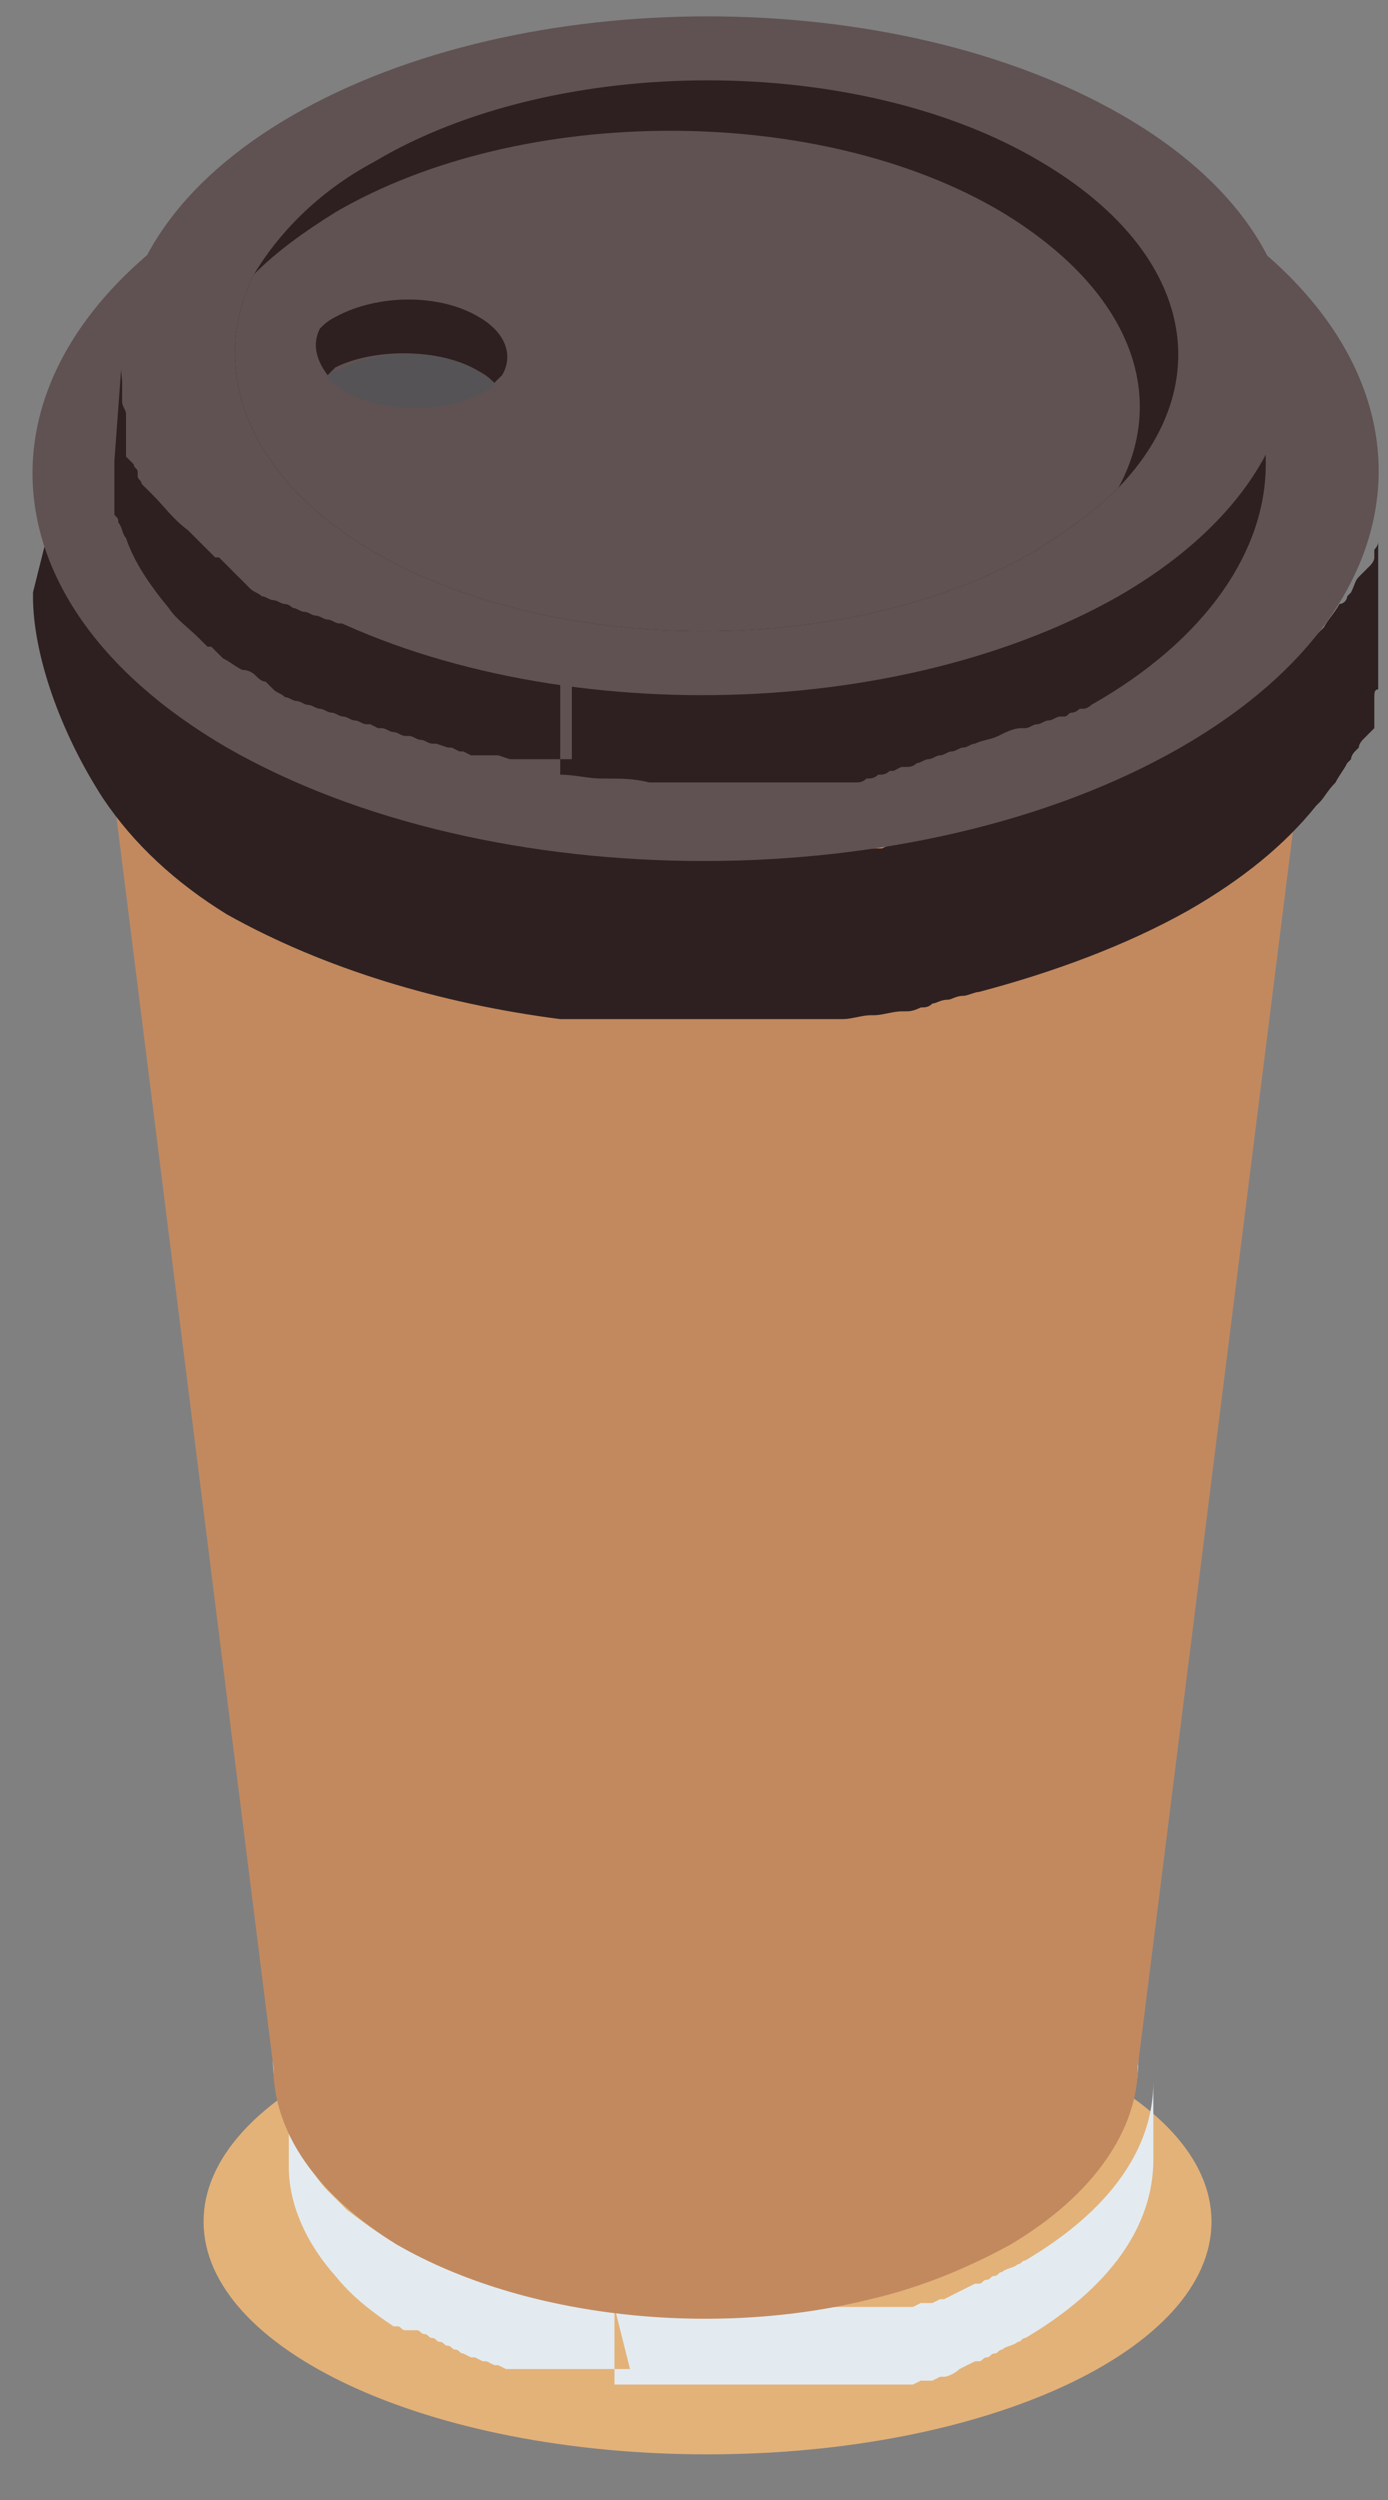 <svg width="30" height="54" viewBox="0 0 30 54" fill="none" xmlns="http://www.w3.org/2000/svg">
<rect x="0" y="0" width="30" height="54" fill="#808080" stroke="none"/>
<path fill-rule="evenodd" clip-rule="evenodd" d="M26.185 47.987C26.185 50.752 21.325 53.014 15.293 53.014C9.26 53.014 4.4 50.752 4.4 47.987C4.4 45.222 9.26 42.96 15.293 42.96C21.325 43.044 26.185 45.222 26.185 47.987Z" fill="#E3B279"/>
<path fill-rule="evenodd" clip-rule="evenodd" d="M13.281 49.83V51.506H13.365C13.449 51.506 13.533 51.506 13.617 51.506H13.7C13.868 51.506 13.952 51.506 14.119 51.506H14.203C14.371 51.506 14.455 51.506 14.622 51.506C14.706 51.506 14.79 51.506 14.873 51.506H14.957C15.125 51.506 15.209 51.506 15.376 51.506C15.46 51.506 15.544 51.506 15.628 51.506H15.711H15.795H16.047H16.13H16.298C16.382 51.506 16.465 51.506 16.549 51.506H16.633H16.717C16.801 51.506 16.884 51.506 16.968 51.506H17.052H17.136H17.303H17.387H17.471H17.555H17.722H17.806H17.89H18.057H18.141H18.225H18.393H18.476H18.56H18.644H18.812H18.895H19.063H19.147H19.314H19.398H19.482H19.566H19.649H19.733L19.901 51.422H19.985H20.068H20.152L20.32 51.338H20.404C20.487 51.338 20.655 51.255 20.739 51.171L20.906 51.087L21.074 51.003H21.158C21.241 51.003 21.241 50.919 21.325 50.919C21.409 50.919 21.409 50.836 21.493 50.836C21.577 50.836 21.576 50.752 21.66 50.752C21.744 50.668 21.912 50.668 21.995 50.584C22.079 50.584 22.079 50.501 22.163 50.501C24.006 49.411 24.928 48.071 24.928 46.646V44.971C24.928 46.395 24.006 47.736 22.163 48.825C22.079 48.825 22.079 48.908 21.995 48.908C21.912 48.992 21.744 48.992 21.66 49.076C21.576 49.076 21.577 49.16 21.493 49.16C21.409 49.16 21.409 49.244 21.325 49.244C21.241 49.244 21.241 49.328 21.158 49.328H21.074L20.906 49.411L20.739 49.495L20.571 49.579L20.404 49.663H20.32L20.152 49.746H20.068H19.985H19.901L19.733 49.83H19.649H19.566H19.482H19.398H19.314H19.147H19.063H18.979H18.895H18.728H18.644H18.56H18.393H18.309H18.225H18.141H17.974H17.89H17.806H17.722H17.555H17.471C17.387 49.83 17.303 49.83 17.22 49.83H17.136H17.052C16.968 49.83 16.884 49.83 16.801 49.83C16.633 49.83 16.549 49.83 16.382 49.83C15.041 49.914 14.203 49.914 13.281 49.83C12.527 49.746 11.857 49.579 11.187 49.411C11.103 49.411 11.103 49.411 11.019 49.328H10.852C10.768 49.328 10.684 49.244 10.684 49.244L10.517 49.16H10.433H10.349H10.265H10.181L10.098 49.076H10.014L9.846 48.992H9.762L9.595 48.908C9.511 48.908 9.511 48.825 9.427 48.825C9.343 48.825 9.343 48.741 9.26 48.741C9.176 48.741 9.176 48.657 9.092 48.657C9.008 48.657 9.008 48.573 8.925 48.573C8.841 48.573 8.841 48.49 8.757 48.49H8.673H8.589C8.17 48.238 7.835 47.987 7.5 47.736L7.416 47.652L7.333 47.568C7.249 47.484 7.165 47.4 7.081 47.317C6.914 47.149 6.746 46.898 6.662 46.73V46.646C6.662 46.562 6.578 46.562 6.578 46.479C6.495 46.395 6.495 46.311 6.411 46.144C6.327 45.976 6.243 45.725 6.243 45.473V45.389C6.243 45.306 6.243 45.138 6.243 45.054V46.646V46.73V46.814C6.243 47.568 6.578 48.406 7.249 49.16V47.484V49.16C7.584 49.579 8.003 49.914 8.506 50.249H8.589C8.673 50.249 8.673 50.333 8.757 50.333H8.841H8.925H9.008C9.092 50.333 9.092 50.417 9.176 50.417C9.26 50.417 9.26 50.501 9.344 50.501C9.427 50.501 9.427 50.584 9.511 50.584C9.595 50.584 9.595 50.668 9.679 50.668C9.762 50.668 9.762 50.752 9.846 50.752C9.93 50.752 9.93 50.836 10.014 50.836L10.181 50.919H10.265L10.433 51.003H10.517L10.684 51.087H10.768L10.935 51.171H11.019H11.103H11.271H11.354H11.438H11.522H11.606H11.69H11.857H11.941H12.108H12.192H12.276H12.36H12.444H12.527H12.695H12.779H12.863H12.946H13.03H13.114H13.198H13.281H13.365H13.533H13.617L13.281 49.83Z" fill="#E3EBF0"/>
<path fill-rule="evenodd" clip-rule="evenodd" d="M8.673 40.614C4.986 42.708 4.986 46.144 8.589 48.322C12.276 50.417 18.141 50.417 21.828 48.322C25.515 46.227 25.515 42.792 21.912 40.614C18.309 38.519 12.36 38.519 8.673 40.614Z" fill="white"/>
<path fill-rule="evenodd" clip-rule="evenodd" d="M9.93 47.568C12.863 49.243 17.639 49.243 20.571 47.568C21.074 47.233 21.493 46.898 21.828 46.562C23.42 44.886 23.001 42.792 20.571 41.367C17.639 39.692 12.863 39.692 9.846 41.367C8.925 41.87 8.338 42.541 7.919 43.211C7.249 44.719 7.835 46.395 9.93 47.568Z" fill="#C2D4DC"/>
<path fill-rule="evenodd" clip-rule="evenodd" d="M9.93 47.568C12.863 49.244 17.639 49.244 20.571 47.568C21.074 47.233 21.493 46.898 21.828 46.563C22.666 45.054 21.996 43.379 19.985 42.206C17.052 40.53 12.276 40.53 9.344 42.206C8.841 42.541 8.422 42.876 8.087 43.211C7.249 44.719 7.835 46.395 9.93 47.568Z" fill="#E3EBF0"/>
<path fill-rule="evenodd" clip-rule="evenodd" d="M9.427 45.054C10.014 45.39 11.103 45.39 11.69 45.054C11.773 44.971 11.857 44.887 11.941 44.887C12.108 44.552 11.941 44.217 11.522 43.965C10.935 43.63 9.846 43.63 9.26 43.965C9.176 44.049 9.092 44.133 9.008 44.133C8.925 44.468 9.008 44.803 9.427 45.054Z" fill="#ABA9A6"/>
<path fill-rule="evenodd" clip-rule="evenodd" d="M1.886 12.628L5.908 44.636C5.908 46.06 6.83 47.401 8.589 48.49C11.354 50.082 15.46 50.501 18.812 49.663L21.577 12.628L18.812 49.663C19.901 49.411 20.906 48.992 21.828 48.49C23.671 47.401 24.593 45.976 24.593 44.636L28.615 12.628H21.66H1.886V12.628Z" fill="#C2895F"/>
<path fill-rule="evenodd" clip-rule="evenodd" d="M0.713 12.796V12.88C0.713 14.137 1.3 15.812 2.222 17.237V13.969V17.237C2.892 18.242 3.814 19.08 4.903 19.75C6.997 20.923 9.511 21.677 12.109 22.013V18.326V22.013C12.192 22.013 12.276 22.013 12.36 22.013C12.444 22.013 12.611 22.013 12.695 22.013C12.779 22.013 12.947 22.013 13.03 22.013C13.114 22.013 13.198 22.013 13.365 22.013H13.449C13.533 22.013 13.617 22.013 13.784 22.013H13.868C14.12 22.013 14.287 22.013 14.538 22.013H14.622C14.706 22.013 14.79 22.013 14.957 22.013H15.041C15.125 22.013 15.209 22.013 15.293 22.013H15.376C15.46 22.013 15.544 22.013 15.711 22.013H15.795C15.879 22.013 15.963 22.013 16.047 22.013C16.13 22.013 16.298 22.013 16.382 22.013H16.466C16.549 22.013 16.633 22.013 16.801 22.013H16.884H17.136H17.22C17.303 22.013 17.387 22.013 17.555 22.013C17.639 22.013 17.722 22.013 17.806 22.013H17.89C17.974 22.013 18.058 22.013 18.141 22.013H18.225C18.393 22.013 18.644 21.929 18.812 21.929H18.895C19.063 21.929 19.314 21.845 19.482 21.845H19.566C19.649 21.845 19.733 21.845 19.901 21.761C19.985 21.761 20.069 21.761 20.152 21.677C20.236 21.677 20.32 21.594 20.487 21.594C20.571 21.594 20.655 21.51 20.823 21.51C20.906 21.51 21.074 21.426 21.158 21.426C22.75 21.007 24.342 20.421 25.682 19.667C26.855 18.996 27.777 18.242 28.447 17.404L28.531 17.32C28.615 17.237 28.699 17.069 28.866 16.902C28.95 16.734 29.034 16.65 29.118 16.483L29.201 16.399C29.201 16.315 29.285 16.231 29.285 16.231L29.369 16.148C29.369 16.064 29.453 15.98 29.453 15.98L29.537 15.896L29.62 15.812L29.704 15.729V15.645V15.561V15.477V15.393V15.31V15.226V15.142V15.058C29.704 14.975 29.704 14.891 29.788 14.891V14.807V14.723V14.639V14.556V14.472V14.388V14.304V14.22V14.137V14.053V10.366V10.45V10.534V10.617V10.701V10.785V10.869V10.953V11.036V11.12V11.204V11.288V11.372V11.455V11.539V11.623V11.707C29.788 11.79 29.704 11.874 29.704 11.874V11.958V12.042C29.704 12.126 29.62 12.21 29.62 12.21L29.537 12.293L29.453 12.377L29.369 12.461C29.285 12.545 29.285 12.628 29.201 12.796L29.118 12.88C29.118 12.963 29.034 13.047 28.95 13.047C28.866 13.215 28.699 13.383 28.615 13.55L28.531 13.634C28.447 13.718 28.363 13.801 28.28 13.885L28.196 13.969C27.526 14.639 26.688 15.31 25.682 15.896C25.599 15.98 25.515 15.98 25.431 16.064C25.347 16.148 25.263 16.148 25.18 16.231C25.096 16.315 25.012 16.315 24.928 16.399C24.844 16.483 24.761 16.483 24.677 16.567C24.509 16.65 24.342 16.734 24.09 16.818C23.923 16.902 23.755 16.985 23.504 17.069C23.336 17.153 23.085 17.237 22.917 17.32C22.834 17.32 22.75 17.404 22.582 17.404C22.415 17.488 22.163 17.572 21.996 17.572C21.828 17.656 21.577 17.656 21.409 17.739H21.325C21.241 17.739 21.158 17.823 21.074 17.823C20.99 17.823 20.906 17.907 20.823 17.907H20.739C20.655 17.907 20.487 17.991 20.404 17.991C20.32 17.991 20.152 18.075 20.069 18.075C19.985 18.075 19.901 18.075 19.733 18.158H19.649C19.566 18.158 19.482 18.158 19.398 18.242C19.314 18.242 19.231 18.242 19.063 18.326H18.979C18.895 18.326 18.812 18.326 18.644 18.326C18.56 18.326 18.477 18.326 18.393 18.326H18.309C18.225 18.326 18.141 18.326 17.974 18.326C17.89 18.326 17.806 18.326 17.639 18.326C17.555 18.326 17.387 18.326 17.303 18.326H17.22C17.136 18.326 17.052 18.326 16.968 18.326H16.884C16.801 18.326 16.717 18.326 16.633 18.326H16.549C16.466 18.326 16.382 18.326 16.214 18.326C16.13 18.326 16.047 18.326 15.879 18.326C15.795 18.326 15.628 18.326 15.544 18.326C15.46 18.326 15.293 18.326 15.209 18.326C15.125 18.326 14.957 18.326 14.874 18.326H14.79C14.539 18.326 14.371 18.326 14.12 18.326H14.036C13.784 18.326 13.617 18.326 13.365 18.242C13.282 18.242 13.114 18.242 13.03 18.242C12.947 18.242 12.779 18.242 12.695 18.242C12.611 18.242 12.527 18.242 12.444 18.242C12.192 18.242 11.941 18.158 11.69 18.158C11.606 18.158 11.438 18.158 11.354 18.075C11.271 18.075 11.187 18.075 11.019 17.991H10.935C10.852 17.991 10.768 17.991 10.684 17.907H10.6L10.349 17.823H10.265L10.014 17.739H9.93L9.679 17.656H9.595C9.511 17.656 9.427 17.572 9.344 17.572H9.26C9.176 17.572 9.092 17.488 9.008 17.488C8.925 17.488 8.841 17.404 8.757 17.404H8.673C8.589 17.404 8.506 17.32 8.422 17.32H8.338C8.254 17.32 8.171 17.237 8.087 17.237C8.003 17.237 7.919 17.153 7.835 17.153C7.752 17.153 7.668 17.069 7.584 17.069C7.5 17.069 7.416 16.985 7.333 16.985C7.249 16.985 7.165 16.902 7.081 16.902C6.997 16.902 6.914 16.818 6.83 16.818C6.746 16.818 6.662 16.734 6.579 16.734C6.495 16.734 6.411 16.65 6.327 16.567C6.243 16.483 6.16 16.483 6.076 16.399C5.908 16.315 5.741 16.231 5.573 16.064L5.406 15.98C5.322 15.896 5.238 15.896 5.154 15.812C4.232 15.226 3.478 14.556 2.892 13.885L2.808 13.801C1.97 12.796 1.467 11.707 1.384 10.617C1.384 10.45 1.384 10.366 1.384 10.198V10.115L0.713 12.796Z" fill="#2E2020"/>
<path fill-rule="evenodd" clip-rule="evenodd" d="M4.986 4.249C-0.711 7.517 -0.711 12.88 4.903 16.147C10.6 19.415 19.817 19.415 25.515 16.147C31.212 12.88 31.212 7.517 25.598 4.249C19.901 0.898 10.684 0.898 4.986 4.249Z" fill="#605252"/>
<path fill-rule="evenodd" clip-rule="evenodd" d="M2.64 7.685C2.64 7.768 2.64 7.936 2.64 8.02V8.104V8.187V8.271V8.355V8.439V8.522V8.606V8.69C2.64 8.774 2.724 8.858 2.724 8.941V9.025V9.109V9.193V9.277V9.36V9.444V9.528V9.612V9.695V9.779V9.863L2.808 9.947L2.892 10.031C2.892 10.114 2.976 10.114 2.976 10.198V10.282C2.976 10.366 3.059 10.366 3.059 10.45L3.143 10.533L3.227 10.617L3.311 10.701C3.562 10.952 3.73 11.204 4.065 11.455L4.149 11.539C4.232 11.623 4.232 11.623 4.316 11.706C4.4 11.79 4.4 11.79 4.484 11.874C4.568 11.958 4.568 11.958 4.651 12.041H4.735L4.819 12.125L4.903 12.209L4.987 12.293L5.07 12.377L5.154 12.46L5.238 12.544L5.322 12.628L5.405 12.712C5.489 12.796 5.573 12.796 5.657 12.879C5.741 12.879 5.824 12.963 5.908 12.963C5.992 12.963 6.076 13.047 6.16 13.047C6.243 13.047 6.327 13.131 6.327 13.131C6.411 13.131 6.495 13.215 6.578 13.215C6.662 13.215 6.746 13.298 6.83 13.298C6.914 13.298 6.997 13.382 7.081 13.382C7.165 13.382 7.249 13.466 7.333 13.466H7.416C7.5 13.466 7.584 13.55 7.584 13.55H7.668C7.752 13.55 7.835 13.633 7.919 13.633H8.003C8.087 13.633 8.17 13.717 8.254 13.717H8.338C8.422 13.717 8.506 13.801 8.589 13.801H8.673L8.841 13.885H8.925L9.092 13.969H9.176C9.26 13.969 9.344 13.969 9.427 14.053H9.511L9.762 14.136H9.846L10.014 14.22H10.098C10.181 14.22 10.265 14.22 10.349 14.304H10.433C10.517 14.304 10.6 14.304 10.684 14.388C10.768 14.388 10.852 14.388 10.935 14.471H11.019C11.103 14.471 11.187 14.471 11.271 14.471H11.354H11.606H11.69C11.773 14.471 11.857 14.471 11.941 14.471H12.025H12.109V16.734C12.444 16.734 12.695 16.817 13.03 16.817H13.114C13.449 16.817 13.7 16.817 14.036 16.901H14.119H14.287H14.371C14.455 16.901 14.538 16.901 14.706 16.901H14.79H15.041H15.125H15.293H15.376H15.544H15.711H15.795H15.963H16.13H16.298H16.382H16.633H16.717H16.884H16.968H17.22H17.303H17.471H17.555C17.639 16.901 17.722 16.901 17.806 16.901H17.89C17.974 16.901 18.058 16.901 18.141 16.901H18.393H18.476C18.56 16.901 18.644 16.901 18.728 16.817C18.812 16.817 18.895 16.817 18.979 16.734C19.063 16.734 19.147 16.734 19.231 16.65H19.314L19.482 16.566H19.566C19.649 16.566 19.733 16.566 19.817 16.482C19.901 16.482 19.985 16.398 20.068 16.398C20.152 16.398 20.236 16.315 20.32 16.315C20.404 16.315 20.487 16.231 20.571 16.231C20.655 16.231 20.739 16.147 20.823 16.147C20.906 16.147 20.99 16.063 21.074 16.063C21.241 15.98 21.409 15.98 21.577 15.896C21.744 15.812 21.912 15.728 22.079 15.728H22.163C22.247 15.728 22.331 15.644 22.415 15.644C22.498 15.644 22.582 15.561 22.666 15.561C22.75 15.561 22.833 15.477 22.917 15.477H23.001C23.085 15.477 23.085 15.393 23.169 15.393C23.252 15.393 23.336 15.309 23.336 15.309H23.42C23.504 15.309 23.588 15.226 23.588 15.226C26.101 13.801 27.358 11.874 27.358 10.031V7.768C27.358 9.695 26.101 11.539 23.588 12.963C23.504 12.963 23.42 13.047 23.42 13.047H23.336C23.252 13.047 23.169 13.131 23.169 13.131L23.001 13.215H22.917C22.833 13.215 22.75 13.298 22.75 13.298H22.666L22.498 13.382H22.415C22.331 13.382 22.247 13.466 22.247 13.466H22.163L21.996 13.55H21.912L21.744 13.633H21.66L21.493 13.717H21.409L21.241 13.801H21.158L20.99 13.885H20.906L20.739 13.969H20.655L20.487 14.053H20.404H20.32L20.152 14.136H20.068H19.901H19.733H19.566H19.482H19.314H19.147H19.063H18.895H18.728H18.56H18.476H18.309H18.141H17.974H17.806H17.639H17.471H17.303H17.22H16.968H16.884H16.717H16.633H16.382H16.298H16.13H15.963H15.795H15.711H15.46H15.376H15.209H15.041H14.957H14.79H14.622H14.538H14.287H14.203H13.952H13.7H13.617H13.449H13.365H13.198H13.114H12.863H12.779H12.611H12.527H12.36V16.398H12.192H12.025H11.857H11.69H11.522H11.354H11.271H11.103H11.019L10.768 16.315H10.684H10.517H10.433H10.265H10.181L10.014 16.231H9.93L9.762 16.147H9.679L9.427 16.063H9.344C9.26 16.063 9.176 15.98 9.092 15.98C9.008 15.98 8.925 15.896 8.841 15.896H8.757C8.673 15.896 8.589 15.812 8.506 15.812C8.422 15.812 8.338 15.728 8.254 15.728H8.17L8.003 15.644H7.919C7.835 15.644 7.752 15.561 7.668 15.561C7.584 15.561 7.5 15.477 7.416 15.477C7.333 15.477 7.249 15.393 7.165 15.393C7.081 15.393 6.997 15.309 6.914 15.309C6.83 15.309 6.746 15.226 6.662 15.226C6.579 15.226 6.495 15.142 6.411 15.142C6.327 15.142 6.243 15.058 6.16 15.058C6.076 14.974 5.992 14.974 5.908 14.89L5.824 14.807L5.741 14.723C5.657 14.723 5.573 14.639 5.573 14.639C5.489 14.555 5.405 14.471 5.238 14.471C5.07 14.388 4.987 14.304 4.819 14.22C4.735 14.136 4.735 14.136 4.651 14.053L4.568 13.969H4.484L4.4 13.885L4.316 13.801C4.065 13.55 3.813 13.382 3.646 13.131C3.227 12.628 2.892 12.125 2.724 11.623C2.64 11.539 2.64 11.371 2.557 11.287C2.557 11.204 2.557 11.204 2.473 11.12V11.036V10.952C2.473 10.868 2.473 10.868 2.473 10.785V10.701V10.617V10.533V10.45V10.366V10.282V10.198V10.114V10.031V9.947L2.64 7.685Z" fill="#2E2020"/>
<path fill-rule="evenodd" clip-rule="evenodd" d="M6.327 2.49C1.384 5.338 1.384 10.031 6.243 12.879C11.187 15.728 19.147 15.728 24.174 12.879C29.117 10.031 29.201 5.338 24.258 2.49C19.314 -0.359 11.271 -0.359 6.327 2.49Z" fill="#605252"/>
<path fill-rule="evenodd" clip-rule="evenodd" d="M8.003 11.874C11.941 14.22 18.477 14.22 22.415 11.874C23.085 11.455 23.671 11.036 24.174 10.534C26.353 8.271 25.766 5.423 22.498 3.495C18.56 1.149 12.025 1.149 8.087 3.495C6.83 4.166 5.992 5.087 5.489 5.925C4.484 7.936 5.322 10.282 8.003 11.874Z" fill="#2E2020"/>
<path fill-rule="evenodd" clip-rule="evenodd" d="M8.003 11.874C11.941 14.22 18.477 14.22 22.415 11.874C23.085 11.455 23.671 11.036 24.174 10.534C25.263 8.523 24.425 6.26 21.66 4.585C17.722 2.238 11.271 2.238 7.249 4.585C6.579 5.003 5.992 5.422 5.489 5.925C4.484 7.936 5.322 10.282 8.003 11.874Z" fill="#605252"/>
<path fill-rule="evenodd" clip-rule="evenodd" d="M10.349 8.02C10.516 8.104 10.6 8.187 10.684 8.271C10.768 8.187 10.768 8.187 10.852 8.104C11.103 7.685 10.935 7.182 10.349 6.847C9.511 6.344 8.17 6.344 7.249 6.847C7.081 6.931 6.997 7.014 6.914 7.098C6.746 7.433 6.83 7.768 7.081 8.104C7.165 8.02 7.165 8.02 7.249 7.936C8.087 7.517 9.511 7.517 10.349 8.02Z" fill="#2E2020"/>
<path fill-rule="evenodd" clip-rule="evenodd" d="M10.517 8.439C10.6 8.439 10.684 8.355 10.684 8.271C10.6 8.187 10.433 8.104 10.349 8.02C9.511 7.517 8.17 7.517 7.249 8.02C7.165 8.02 7.081 8.104 7.081 8.187C7.165 8.271 7.333 8.355 7.416 8.439C8.254 8.942 9.679 8.942 10.517 8.439Z" fill="#555356"/>
</svg>
